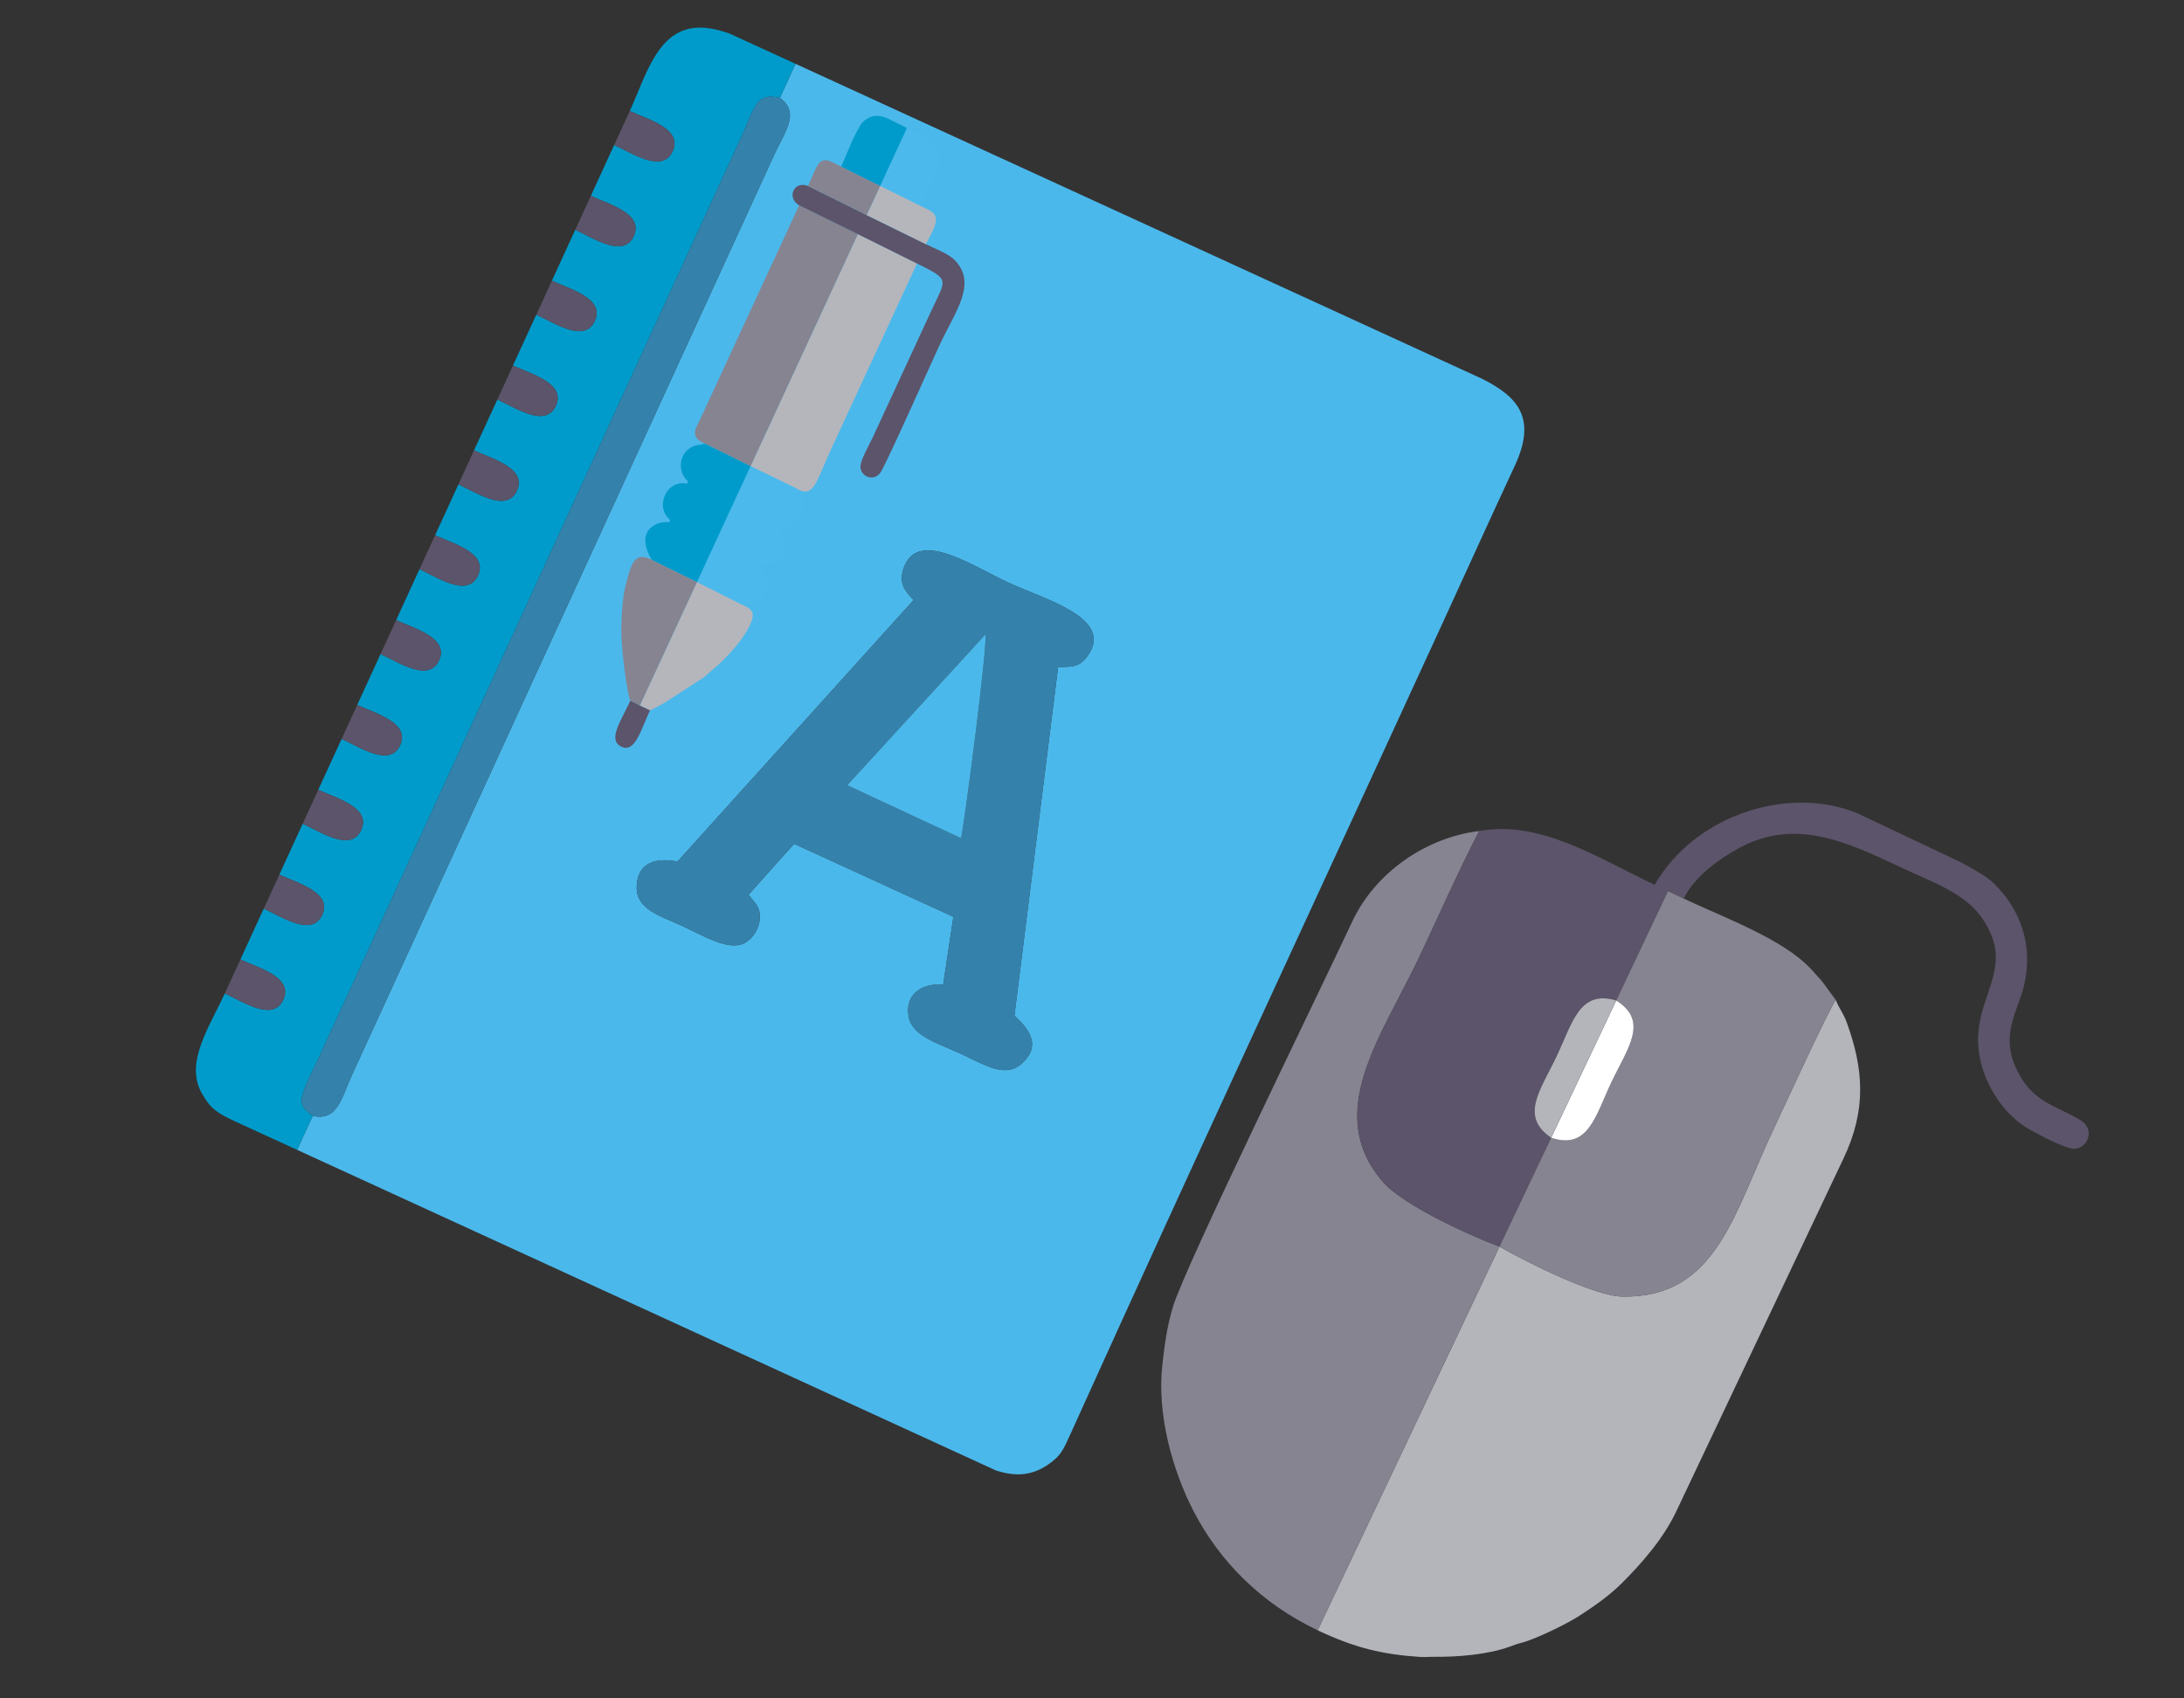 <?xml version="1.0" encoding="UTF-8"?>
<!DOCTYPE svg PUBLIC "-//W3C//DTD SVG 1.0//EN" "http://www.w3.org/TR/2001/REC-SVG-20010904/DTD/svg10.dtd">
<!-- Creator: CorelDRAW 2018 (64 Bit Versión de evaluación) -->
<svg xmlns="http://www.w3.org/2000/svg" xml:space="preserve" width="450px" height="350px" version="1.0" style="shape-rendering:geometricPrecision; text-rendering:geometricPrecision; image-rendering:optimizeQuality; fill-rule:evenodd; clip-rule:evenodd"
viewBox="0 0 450 350"
 xmlns:xlink="http://www.w3.org/1999/xlink">
 <rect x="0" y="0" width="450" height="350" fill="#333333" stroke="none"/>
 <defs>
  <style type="text/css">
   <![CDATA[
    .fil1 {fill:#009BCA}
    .fil2 {fill:#3482AC}
    .fil0 {fill:#4BB8EB}
    .fil9 {fill:#4BB9EC}
    .fil3 {fill:#5B546A}
    .fil6 {fill:#5C546A}
    .fil5 {fill:#868491}
    .fil4 {fill:#B3B5BB}
    .fil8 {fill:#B4B6BC}
    .fil7 {fill:white}
   ]]>
  </style>
 </defs>
 <g id="Capa_x0020_1">
  <g id="_2791175406800">
   <g>
    <path class="fil0" d="M187.205 209.409c-0.775,-5.097 3.438,-6.821 7.129,-6.483l2.106 -13.994 -32.82 -15.04 -9.391 10.506c1.471,1.894 2.424,2.448 2.32,4.834 -0.094,2.176 -1.428,4.165 -3.088,5.087 -3.268,1.814 -8.717,-1.592 -12.912,-3.515 -4.617,-2.117 -9.535,-3.416 -9.36,-8.161 0.186,-5.07 4.157,-5.913 8.405,-5.093l48.668 -53.919c-1.774,-1.72 -3.062,-3.418 -2.156,-6.294 2.743,-8.693 14.129,-0.729 21.797,2.789 7.604,3.489 21.858,7.336 16.129,15.118 -1.77,2.404 -3.349,2.106 -6.02,2.229l-8.997 71.828c2.637,2.411 5.985,6.139 1.278,10.068 -3.38,2.821 -7.656,-0.077 -12.48,-2.291 -4.543,-2.085 -9.988,-3.589 -10.608,-7.669zm109.561 -135.3l8.68 3.983c7.072,3.604 11.338,7.866 6.676,17.875 -5.142,11.039 -10.168,22.154 -15.247,33.224 -25.303,55.146 -51.272,110.915 -76.214,166.114 -1.655,3.661 -2.083,4.634 -4.524,6.382 -3.661,2.62 -7.222,2.543 -10.94,1.336l-143.974 -66.06 3.221 -7.019c5.107,1.181 5.931,-3.741 8.082,-8.431l87.046 -189.715c2.153,-4.691 5.346,-8.525 1.12,-11.626l3.221 -7.02c44.279,20.317 88.559,40.633 132.838,60.95l0.015 0.007z"/>
    <path class="fil1" d="M129.758 22.878c3.849,1.767 10.958,3.689 8.845,8.294 -2.112,4.605 -8.207,0.47 -12.056,-1.296l-4.812 10.488c3.85,1.766 10.959,3.689 8.846,8.294 -2.112,4.604 -8.207,0.469 -12.057,-1.297l-4.812 10.488c3.85,1.767 10.959,3.689 8.846,8.294 -2.113,4.605 -8.207,0.47 -12.056,-1.296l-4.813 10.487c3.851,1.767 10.96,3.689 8.847,8.295 -2.113,4.604 -8.207,0.469 -12.057,-1.297l-4.812 10.488c3.85,1.766 10.959,3.689 8.846,8.294 -2.113,4.604 -8.207,0.47 -12.056,-1.297l-4.813 10.488c3.85,1.767 10.958,3.693 8.846,8.294 -2.11,4.6 -8.206,0.47 -12.057,-1.297l-4.811 10.488c3.849,1.766 10.958,3.689 8.846,8.294 -2.113,4.604 -8.207,0.47 -12.057,-1.296l-4.812 10.487c3.85,1.767 10.959,3.689 8.846,8.294 -2.113,4.604 -8.207,0.47 -12.057,-1.296l-4.812 10.487c3.85,1.767 10.959,3.689 8.846,8.294 -2.112,4.605 -8.207,0.47 -12.056,-1.296l-4.812 10.488c3.85,1.766 10.959,3.689 8.846,8.294 -2.113,4.604 -8.207,0.469 -12.057,-1.297l-4.812 10.488c3.85,1.766 10.959,3.689 8.846,8.294 -2.112,4.604 -8.207,0.47 -12.057,-1.297 -3.204,6.985 -8.327,14.32 -4.718,20.611 1.793,3.126 2.977,3.964 6.904,5.789l1.588 0.729c3.355,1.531 6.706,3.076 10.059,4.615l0.178 0.082 0.179 0.082 0.178 0.082 0.178 0.082 0.178 0.082 0.179 0.081 0 0 3.221 -7.019c-2.161,-1.567 -2.808,-2.383 -1.866,-5.104 0.68,-1.964 2.06,-4.569 2.961,-6.533l87.046 -189.715c3.108,-6.775 3.198,-9.584 8.107,-8.42l3.221 -7.02 -0.056 -0.026 -13.559 -6.22c-2.871,-1.004 -5.572,-1.51 -7.993,-1.046 -7.124,1.367 -9.343,10.034 -12.547,17.018z"/>
    <path class="fil2" d="M203.028 130.748c0.545,1.717 -4.107,37.506 -4.993,42.003l-23.479 -10.929 28.472 -31.074zm-14.766 -7.117l-48.668 53.919c-4.248,-0.82 -8.219,0.023 -8.405,5.093 -0.175,4.745 4.743,6.044 9.36,8.161 4.195,1.923 9.644,5.329 12.912,3.515 1.66,-0.922 2.994,-2.911 3.088,-5.087 0.104,-2.386 -0.849,-2.94 -2.32,-4.834l9.391 -10.506 32.82 15.04 -2.106 13.994c-3.691,-0.338 -7.904,1.386 -7.129,6.483 0.62,4.08 6.065,5.584 10.608,7.669 4.824,2.214 9.1,5.112 12.48,2.291 4.707,-3.929 1.359,-7.657 -1.278,-10.068l8.997 -71.828c2.671,-0.123 4.25,0.175 6.02,-2.229 5.729,-7.782 -8.525,-11.629 -16.129,-15.118 -7.668,-3.518 -19.054,-11.482 -21.797,-2.789 -0.906,2.876 0.382,4.574 2.156,6.294z"/>
    <path class="fil2" d="M64.444 229.944c5.107,1.181 5.931,-3.741 8.082,-8.431l87.046 -189.715c2.153,-4.691 5.346,-8.525 1.12,-11.626 -4.909,-1.164 -4.999,1.645 -8.107,8.42l-87.046 189.715c-0.901,1.964 -2.281,4.569 -2.961,6.533 -0.942,2.721 -0.295,3.537 1.866,5.104z"/>
    <path class="fil0" d="M174.556 161.822l23.479 10.929c0.886,-4.497 5.538,-40.286 4.993,-42.003l-28.472 31.074z"/>
    <path class="fil3" d="M126.547 29.876c3.849,1.766 9.944,5.901 12.056,1.296 2.113,-4.605 -4.996,-6.527 -8.845,-8.294l-3.211 6.998z"/>
    <path class="fil3" d="M94.457 99.817c3.849,1.767 9.943,5.901 12.056,1.297 2.113,-4.605 -4.996,-6.528 -8.846,-8.294l-3.21 6.997z"/>
    <path class="fil3" d="M70.388 152.273c3.85,1.766 9.944,5.9 12.057,1.296 2.113,-4.605 -4.996,-6.527 -8.846,-8.294l-3.211 6.998z"/>
    <path class="fil3" d="M78.411 134.788c3.85,1.766 9.944,5.9 12.057,1.296 2.112,-4.605 -4.997,-6.528 -8.846,-8.294l-3.211 6.998z"/>
    <path class="fil3" d="M46.32 204.728c3.85,1.767 9.945,5.901 12.057,1.297 2.113,-4.605 -4.996,-6.528 -8.846,-8.294l-3.211 6.997z"/>
    <path class="fil3" d="M102.479 82.332c3.85,1.766 9.944,5.901 12.057,1.297 2.113,-4.606 -4.996,-6.528 -8.847,-8.295l-3.21 6.998z"/>
    <path class="fil3" d="M62.366 169.758c3.849,1.766 9.944,5.901 12.056,1.296 2.113,-4.605 -4.996,-6.527 -8.846,-8.294l-3.21 6.998z"/>
    <path class="fil3" d="M54.343 187.243c3.85,1.766 9.944,5.901 12.057,1.297 2.113,-4.605 -4.996,-6.528 -8.846,-8.294l-3.211 6.997z"/>
    <path class="fil3" d="M118.524 47.361c3.85,1.766 9.945,5.901 12.057,1.297 2.113,-4.605 -4.996,-6.528 -8.846,-8.294l-3.211 6.997z"/>
    <path class="fil3" d="M110.502 64.847c3.849,1.766 9.943,5.901 12.056,1.296 2.113,-4.605 -4.996,-6.527 -8.846,-8.294l-3.21 6.998z"/>
    <path class="fil3" d="M86.433 117.302c3.851,1.767 9.947,5.897 12.057,1.297 2.112,-4.601 -4.996,-6.527 -8.846,-8.294l-3.211 6.997z"/>
   </g>
   <g>
    <path class="fil4" d="M308.961 256.897l-37.462 79.067 0.01 0.005c7.594,3.598 13.289,4.979 21.058,5.484 1.155,0.075 1.802,-0.034 2.92,-0.023 4.927,0.046 11.079,-0.444 15.652,-2.113 0.938,-0.342 1.425,-0.54 2.359,-0.778 2.86,-0.73 9.147,-3.786 11.808,-5.49 2.838,-1.817 6.236,-4.179 8.749,-6.679 3.968,-3.947 8.659,-9.199 11.355,-14.965l34.417 -72.639c4.818,-10.109 4.155,-18.478 0.681,-28.074 -0.648,-1.789 -1.649,-3.039 -2.263,-4.625 -1.683,2.406 -10.627,21.996 -12.697,26.365 -8.336,17.593 -11.85,35.089 -31.252,34.763 -5.692,-0.095 -19.314,-6.855 -25.335,-10.298z"/>
    <path class="fil5" d="M271.499 335.964l37.462 -79.067c-6.48,-2.417 -19.91,-8.625 -23.967,-13.276 -12.429,-14.247 -0.286,-30.093 7.387,-46.289 4.06,-8.567 8.061,-17.706 12.399,-26.075 -10.849,1.294 -21.406,8.471 -26.171,18.68 -7.041,15.083 -34.56,71.315 -36.946,79.406 -1.253,4.252 -1.69,7.698 -2.166,11.905 -1.137,10.06 1.984,21.686 6.584,30.461 5.264,10.04 13.771,18.735 25.414,24.253l0.004 0.002z"/>
    <path class="fil6" d="M304.78 171.257c-4.338,8.369 -8.339,17.508 -12.399,26.075 -7.673,16.196 -19.816,32.042 -7.387,46.289 4.057,4.651 17.487,10.859 23.967,13.276l10.652 -22.433c-6.561,-4.441 -2.174,-9.839 1.12,-16.79 3.293,-6.95 4.692,-13.764 12.284,-11.499l10.67 -22.528 3.241 1.536c2.158,-4.556 7.598,-8.422 11.74,-10.604 11.366,-5.989 21.871,-1.103 33.154,4.243 5.707,2.704 12.716,5.066 16.299,10.001 8.63,11.884 -3.99,17.542 0.411,31.492 1.356,4.301 4.577,9.552 9.584,12.398 2.133,1.213 7.528,4.08 9.327,4.034 2.687,-0.068 4.432,-4.079 1.094,-5.996 -5.526,-3.175 -10.199,-3.77 -13.337,-11.059 -2.927,-6.799 0.674,-11.689 1.816,-16.467 1.987,-8.313 -0.61,-15.9 -6.465,-21.422 -1.102,-1.038 -3.545,-2.511 -6.564,-4.125l-21.069 -9.983c-13.881,-5.902 -33.399,-0.158 -41.985,14.647 -12.016,-5.693 -23.567,-13.363 -36.153,-11.085z"/>
    <path class="fil5" d="M333.017 206.175c6.829,4.289 2.311,9.866 -0.997,16.848 -3.308,6.98 -4.763,14.009 -12.407,11.441l-10.652 22.433c6.021,3.443 19.643,10.203 25.335,10.298 19.402,0.326 22.916,-17.17 31.252,-34.763 2.07,-4.369 11.014,-23.959 12.697,-26.365 -2.512,-3.299 -1.777,-2.78 -4.993,-6.26 -5.862,-6.342 -17.823,-10.596 -26.324,-14.624l-3.241 -1.536 -10.67 22.528z"/>
    <path class="fil7" d="M319.613 234.464c7.644,2.568 9.099,-4.461 12.407,-11.441 3.308,-6.982 7.826,-12.559 0.997,-16.848l-13.404 28.289z"/>
    <path class="fil4" d="M319.613 234.464l13.404 -28.289c-7.592,-2.265 -8.991,4.549 -12.284,11.499 -3.294,6.951 -7.681,12.349 -1.12,16.79z"/>
   </g>
   <g>
    <path class="fil8" d="M154.637 96.081l9.442 4.588c3.63,2.149 4.027,-1.318 7.248,-8.283l17.61 -38.084 -12.182 -6.054 -22.118 47.833z"/>
    <path class="fil5" d="M145.339 91.472l9.298 4.609 22.118 -47.833 -12.099 -5.942 -20.374 44.059c-0.522,1.111 -1.208,2.14 -1.065,3.09 0.157,1.045 0.823,1.376 2.122,2.017z"/>
    <path class="fil6" d="M164.656 42.306l12.099 5.942 12.182 6.054c6.979,3.448 6.026,3.095 2.847,9.969l-11.97 25.886c-0.747,1.616 -2.717,4.914 -2.513,6.311 0.279,1.919 3.029,2.854 4.26,0.675 1.801,-3.183 9.698,-20.985 11.968,-25.895 3.25,-7.029 7.814,-12.619 3.327,-17.512 -1.296,-1.413 -4.052,-2.416 -6.078,-3.416l-12.208 -5.997 -12.072 -6c-2.88,-1.143 -4.511,2.386 -1.842,3.983z"/>
    <path class="fil9" d="M143.599 119.952l9.384 4.713c1.053,-0.364 3.242,0.143 4.558,-2.399 1.086,-2.095 0.508,-4.174 -0.967,-5.368l0.23 -0.497c4.147,0.992 6.805,-4.756 3.453,-7.468l0.231 -0.498c2.938,0.703 5.523,-2.08 4.843,-5.204 -0.292,-1.348 -0.419,-0.9 -1.164,-2.369 -0.02,-0.04 -0.064,-0.127 -0.088,-0.193l-9.442 -4.588 -11.038 23.871z"/>
    <path class="fil1" d="M134.289 115.368l9.31 4.584 11.038 -23.871 -9.298 -4.609 -1.182 0.16c-0.493,0.075 -0.882,0.175 -1.319,0.352 -3.073,1.244 -3.322,5.38 -1.067,7.204l-0.231 0.498c-4.118,-0.985 -6.781,4.775 -3.452,7.468l-0.231 0.498c-1.773,-0.425 -7.358,1.123 -3.665,7.539 0.021,0.036 0.07,0.116 0.097,0.177z"/>
    <path class="fil8" d="M131.829 145.406l2.096 0.987c1.225,-0.54 2.141,-1.076 3.295,-1.751l7.847 -5.09c0.634,-0.49 0.92,-0.859 1.563,-1.372 2.654,-2.119 6.692,-6.374 8.144,-9.955 0.752,-1.855 0.232,-2.745 -1.791,-3.56l-9.384 -4.713 -11.77 25.454z"/>
    <path class="fil5" d="M129.874 144.404l1.955 1.002 11.77 -25.454 -9.31 -4.584c-3.307,-1.636 -4.101,0.124 -5.368,5.171 -0.696,2.772 -0.787,5.822 -0.904,8.29 -0.132,2.795 0.537,8.733 1.002,11.64 0.145,0.907 0.538,3.302 0.855,3.935z"/>
    <path class="fil9" d="M181.351 38.309l8.143 4.037c1.075,-2.324 4.176,-7.814 4.142,-9.801 -0.035,-2.057 -0.969,-3.144 -2.527,-4.079l-4.239 -2.094 -5.519 11.937z"/>
    <path class="fil1" d="M173.307 34.349l8.044 3.96 5.519 -11.937 -4.048 -2c-1.717,-0.696 -3.127,-0.786 -4.74,0.486 -1.488,1.172 -3.719,7.206 -4.775,9.491z"/>
    <path class="fil8" d="M178.57 44.323l12.208 5.997c0.669,-1.447 1.984,-3.401 2.074,-4.902 0.101,-1.696 -1.524,-2.165 -3.358,-3.072l-8.143 -4.037 -2.781 6.014z"/>
    <path class="fil5" d="M166.498 38.323l12.072 6 2.781 -6.014 -8.044 -3.96c-1.826,-0.902 -3.231,-1.992 -4.442,-0.826 -0.744,0.717 -1.845,3.67 -2.367,4.8z"/>
    <path class="fil6" d="M133.925 146.393l-2.096 -0.987 -1.955 -1.002c-1.931,4.176 -4.553,7.841 -2.111,9.325l0.463 0.229c2.652,1.032 3.767,-3.385 5.699,-7.565z"/>
   </g>
  </g>
 </g>
</svg>
